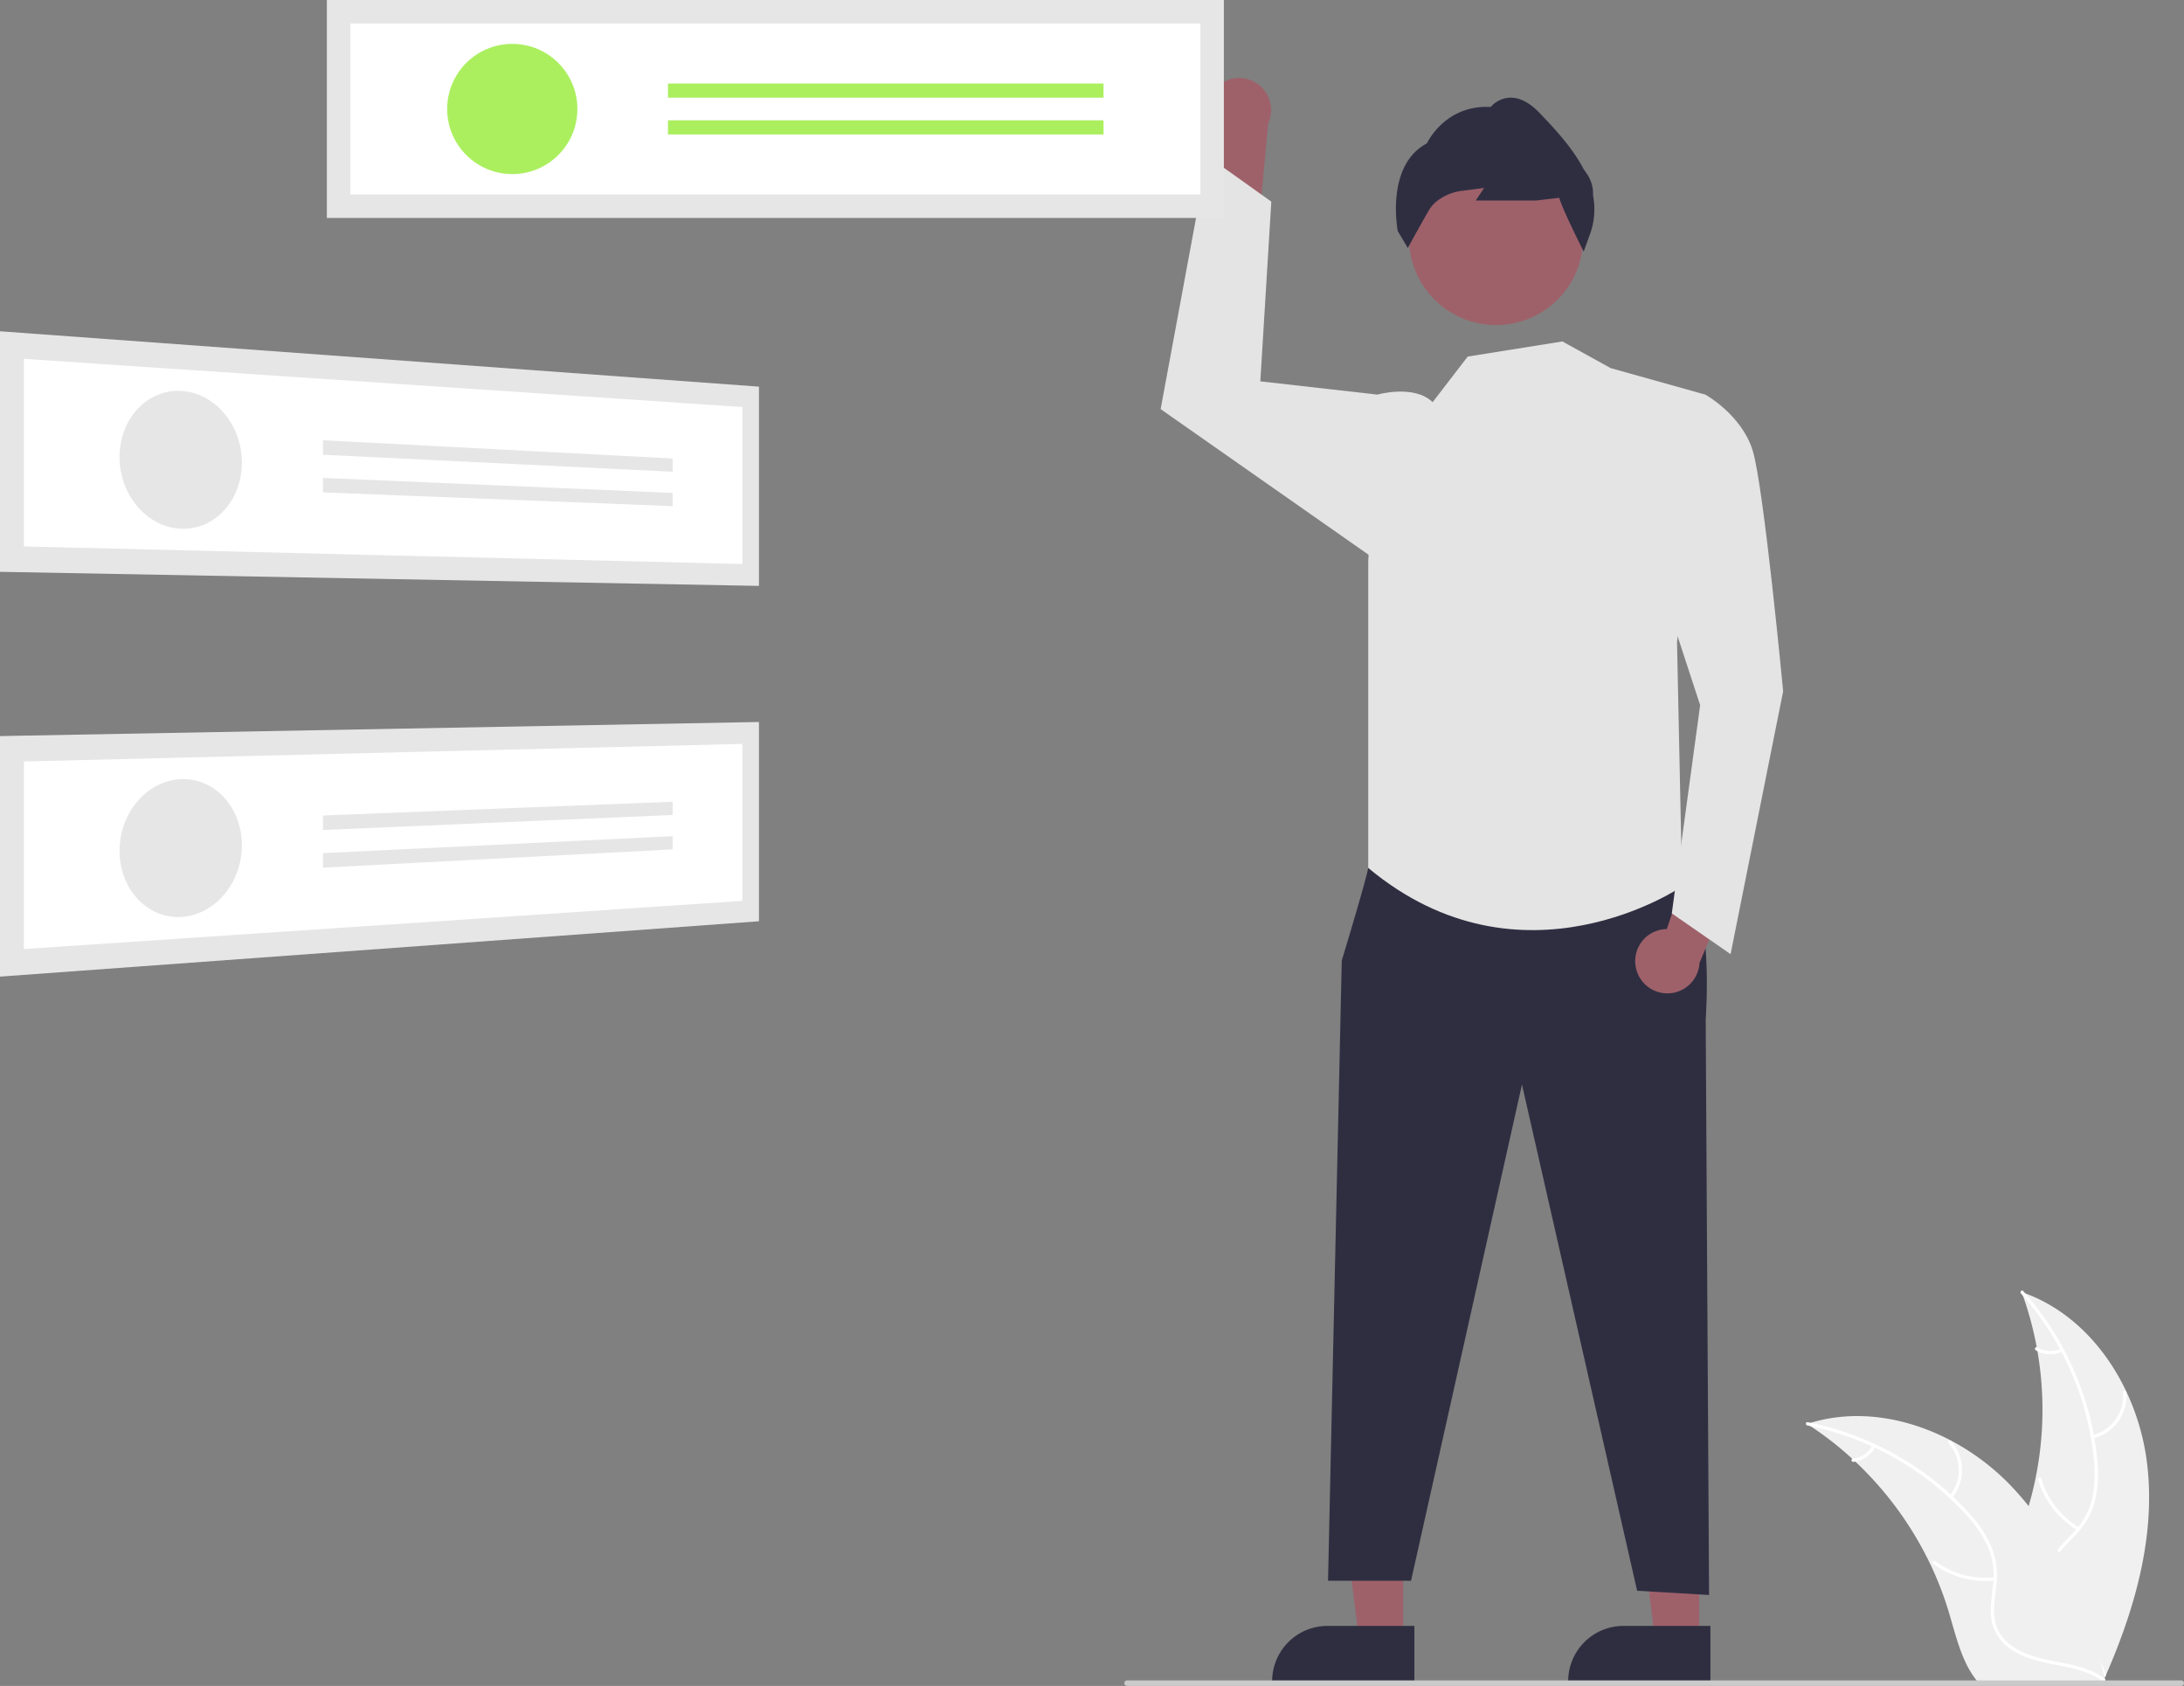 <svg xmlns="http://www.w3.org/2000/svg" width="789.382" height="609.376" viewBox="0 0 789.382 609.376" xmlns:xlink="http://www.w3.org/1999/xlink" role="img" artist="Katerina Limpitsouni" source="https://undraw.co/"><rect x="0" y="0" width="789.382" height="609.376" fill="#808080" stroke="none"/><path d="M981.309,673.983c-3.318-26.678-19.851-52.964-45.294-61.646a123.863,123.863,0,0,1-.006,85.04c-3.91,10.575-9.359,21.93-5.682,32.589,2.288,6.632,7.886,11.706,14.142,14.879,6.257,3.173,13.202,4.685,20.059,6.167l1.35,1.116C976.763,727.547,984.626,700.661,981.309,673.983Z" transform="translate(-205.309 -145.312)" fill="#f0f0f0"/><path d="M935.762,612.842a105.87,105.87,0,0,1,26.319,59.583,45.591,45.591,0,0,1-.519,14.275,26.149,26.149,0,0,1-6.503,12.128c-2.931,3.221-6.303,6.175-8.4,10.052a16.011,16.011,0,0,0-.782,13.071c1.852,5.311,5.501,9.64,9.218,13.749,4.126,4.563,8.484,9.236,10.238,15.285.213.733,1.337.36,1.125-.371C963.406,740.091,953.19,734.113,948.318,724.635c-2.273-4.423-3.228-9.558-1.096-14.227,1.864-4.083,5.338-7.133,8.334-10.368a27.902,27.902,0,0,0,6.801-11.622,42.148,42.148,0,0,0,1.066-14.203,102.713,102.713,0,0,0-7.502-31.213,107.747,107.747,0,0,0-19.374-31.048c-.507-.567-1.287.325-.784.889Z" transform="translate(-205.309 -145.312)" fill="#fff"/><path d="M961.762,665.255a15.884,15.884,0,0,0,12.091-16.639c-.06-.76-1.244-.702-1.184.059A14.708,14.708,0,0,1,961.391,664.13c-.742.176-.366,1.3.371,1.125Z" transform="translate(-205.309 -145.312)" fill="#fff"/><path d="M956.76,697.392a30.615,30.615,0,0,1-13.671-17.632c-.215-.732-1.34-.36-1.125.371A31.844,31.844,0,0,0,956.227,698.45c.657.39,1.186-.671.533-1.058Z" transform="translate(-205.309 -145.312)" fill="#fff"/><path d="M950.181,632.746a8.991,8.991,0,0,1-8.52-.433c-.652-.398-1.18.663-.533,1.058a10.075,10.075,0,0,0,9.425.499.612.612,0,0,0,.377-.748.595.595,0,0,0-.748-.377Z" transform="translate(-205.309 -145.312)" fill="#fff"/><path d="M858.461,659.988c.4.26.8.52,1.2.79A118.405,118.405,0,0,1,874.801,672.598c.37.33.74.67,1.1,1.01a124.827,124.827,0,0,1,27.11,37.11,121.222,121.222,0,0,1,6.64,17.18c2.45,8.13,4.46,17.14,9.31,23.79a20.796,20.796,0,0,0,1.62,2h43.83c.1-.05.2-.09.3-.14l1.75.08c-.07-.31-.15-.63-.22-.94-.04-.18-.09-.36-.13-.54-.03-.12-.06-.24-.08-.35-.01-.04-.02-.08-.03-.11-.02-.11-.05-.21-.07-.31q-.66-2.685-1.36-5.37c0-.01,0-.01-.01-.02-3.59-13.63-8.35-27.08-15-39.38-.2-.37-.4-.75-.62-1.12a115.674,115.674,0,0,0-10.39-15.76,102.26,102.26,0,0,0-6.81-7.79,85.037,85.037,0,0,0-21.28-15.94c-15.72-8.3-33.92-11.48-50.72-6.41C859.311,659.718,858.891,659.848,858.461,659.988Z" transform="translate(-205.309 -145.312)" fill="#f0f0f0"/><path d="M858.559,660.544a105.87,105.87,0,0,1,56.888,31.728,45.592,45.592,0,0,1,8.181,11.71,26.149,26.149,0,0,1,2.109,13.599c-.401,4.336-1.314,8.725-.655,13.084a16.011,16.011,0,0,0,7.245,10.907c4.676,3.126,10.197,4.385,15.638,5.429,6.042,1.159,12.335,2.267,17.377,6.04.611.457,1.285-.517.675-.974-8.773-6.566-20.529-5.188-30.126-9.823-4.478-2.163-8.332-5.688-9.441-10.699-.97-4.382-.033-8.909.412-13.296a27.902,27.902,0,0,0-1.567-13.374,42.148,42.148,0,0,0-7.7-11.981A102.712,102.712,0,0,0,892.813,672.488a107.747,107.747,0,0,0-34.163-13.126c-.746-.148-.832,1.035-.091,1.182Z" transform="translate(-205.309 -145.312)" fill="#fff"/><path d="M910.875,686.739a15.884,15.884,0,0,0-.364-20.565c-.506-.57-1.416.189-.91.76a14.708,14.708,0,0,1,.299,19.13c-.486.587.491,1.259.974.675Z" transform="translate(-205.309 -145.312)" fill="#fff"/><path d="M926.23,715.41a30.615,30.615,0,0,1-21.531-5.847c-.613-.455-1.286.52-.675.974a31.844,31.844,0,0,0,22.418,6.039c.759-.084.543-1.25-.212-1.166Z" transform="translate(-205.309 -145.312)" fill="#fff"/><path d="M882.055,667.755a8.991,8.991,0,0,1-7.064,4.785c-.76.075-.543,1.24.212,1.166a10.075,10.075,0,0,0,7.826-5.276.612.612,0,0,0-.15-.824.595.595,0,0,0-.824.15Z" transform="translate(-205.309 -145.312)" fill="#fff"/><path d="M644.013,177.913a11.554,11.554,0,0,0,3.482,17.371l-6.756,40.498,19.502-8.655,3.426-37.131A11.616,11.616,0,0,0,644.013,177.913Z" transform="translate(-205.309 -145.312)" fill="#9e616a"/><polygon points="614.147 592.883 598.201 592.882 590.615 531.376 614.15 531.377 614.147 592.883" fill="#9e616a"/><path d="M823.523,753.652l-51.417-.002V753a20.014,20.014,0,0,1,20.013-20.012h.001l31.404.001Z" transform="translate(-205.309 -145.312)" fill="#2f2e41"/><polygon points="507.147 592.883 491.201 592.882 483.615 531.376 507.15 531.377 507.147 592.883" fill="#9e616a"/><path d="M716.523,753.652l-51.417-.002V753a20.014,20.014,0,0,1,20.013-20.012h.001l31.404.001Z" transform="translate(-205.309 -145.312)" fill="#2f2e41"/><path d="M705.809,451.188l-5.96,7.839s-.54,3.661-9.58,33.486L685.309,716.688h30l40.1-179.366,41.618,182.965,26.006,1.534-1.223-207.959s3.285-42.783-8.358-50.728S705.809,451.188,705.809,451.188Z" transform="translate(-205.309 -145.312)" fill="#2f2e41"/><circle cx="540.732" cy="86.013" r="31.48" fill="#9e616a"/><path d="M777.711,236.253l-.52-1.04c-.804-1.608-7.46-14.975-8.296-18.412l-8.377.985-21.815.003,3.031-4.547-8.014,1.045a18.393,18.393,0,0,0-8.167,3.078,12.513,12.513,0,0,0-3.704,3.819c-2.863,4.902-7.237,12.921-7.281,13.001l-.418.767-3.635-6.114c-.048-.237-4.552-23.731,10.522-31.699.778-1.579,7.403-14,23.061-13.162a9.927,9.927,0,0,1,6.749-3.355c3.576-.187,7.288,1.692,11.015,5.606,4.952,5.199,11.733,12.319,15.835,20.225l1.132,1.614a12.723,12.723,0,0,1,2.264,7.899,26.372,26.372,0,0,1-.899,13.453Z" transform="translate(-205.309 -145.312)" fill="#2f2e41"/><path d="M770.027,268.729l17.42,9.628,34.218,9.581L811.451,377.483l1.858,88.205s-57.921,39.678-113.46-6.661V348.003l3.286-60.065s13.29-3.776,19.983,2.737l12.692-16.487Z" transform="translate(-205.309 -145.312)" fill="#e4e4e4"/><polygon points="505.5 150.876 497.825 142.626 455.531 137.835 459.5 72.876 436.441 56.426 419.5 147.876 497.758 202.691 505.5 150.876" fill="#e4e4e4"/><path d="M796.542,494.836a11.554,11.554,0,0,1,11.22-13.71l13.021-38.938,13.167,16.788-14.384,34.403a11.616,11.616,0,0,1-23.025,1.458Z" transform="translate(-205.309 -145.312)" fill="#9e616a"/><path d="M808.809,298.188l12.855-10.25s13.145,7.25,17.145,20.25,11,87,11,87l-19,95-21.248-14.736,10.248-75.264-18-55Z" transform="translate(-205.309 -145.312)" fill="#e4e4e4"/><rect x="118.143" width="324.202" height="78.782" fill="#e6e6e6"/><path d="M331.958,215.587H639.148V153.819H331.958Z" transform="translate(-205.309 -145.312)" fill="#fff"/><circle cx="185.159" cy="39.391" r="23.532" fill="#ABEF5F"/><rect x="241.432" y="30.183" width="157.429" height="5.116" fill="#ABEF5F"/><rect x="241.432" y="43.484" width="157.429" height="5.116" fill="#ABEF5F"/><path id="b9910470-ced5-4346-b4bb-f41b58844e24-949" data-name="Rectangle 1" d="M205.309,265.054l274.314,20.009v72.024l-274.314-5.094Z" transform="translate(-205.309 -145.312)" fill="#e6e6e6"/><path id="bc7e8449-b99b-4317-a70a-91d17db61b29-950" data-name="Path 1" d="M213.95,342.818l259.684,6.351V292.437L213.95,275.021Z" transform="translate(-205.309 -145.312)" fill="#fff"/><path id="a430bd6b-b2b0-4af3-a079-7f5fd15b0624-951" data-name="Ellipse 1" d="M270.946,286.623a20.649,20.649,0,0,1,8.555,2.477,23.816,23.816,0,0,1,6.916,5.703,26.934,26.934,0,0,1,4.627,8.072,28.228,28.228,0,0,1,1.69,9.644,26.934,26.934,0,0,1-1.69,9.489,23.921,23.921,0,0,1-4.627,7.653,20.886,20.886,0,0,1-6.916,5.07,19.407,19.407,0,0,1-8.555,1.694,20.486,20.486,0,0,1-8.652-2.223,23.603,23.603,0,0,1-7.138-5.611,26.824,26.824,0,0,1-4.849-8.192,28.217,28.217,0,0,1-1.785-9.9,26.893,26.893,0,0,1,1.785-9.742,23.776,23.776,0,0,1,4.85-7.745,20.739,20.739,0,0,1,7.138-4.958A19.396,19.396,0,0,1,270.946,286.623Z" transform="translate(-205.309 -145.312)" fill="#e6e6e6"/><path id="af019097-0949-417a-9d8d-f710312ce60c-952" data-name="Rectangle 2" d="M322.037,304.444l126.389,6.586v4.787L322.037,309.677Z" transform="translate(-205.309 -145.312)" fill="#e6e6e6"/><path id="f94f3612-92b8-42d6-ae14-2a9ea684588e-953" data-name="Rectangle 3" d="M322.037,318.051,448.426,323.477v4.787L322.037,323.284Z" transform="translate(-205.309 -145.312)" fill="#e6e6e6"/><path id="bb553635-e14d-4b1e-b72c-855829e3ad86-954" data-name="Rectangle 4" d="M205.309,411.367l274.314-5.093v72.024l-274.314,20.009Z" transform="translate(-205.309 -145.312)" fill="#e6e6e6"/><path id="e92d7e39-9dcb-4c0c-b0b9-55aac094bc0c-955" data-name="Path 2" d="M213.95,488.339l259.684-17.417V414.196l-259.684,6.351Z" transform="translate(-205.309 -145.312)" fill="#fff"/><path id="f8649409-803b-4d56-993a-4da6ceb3c345-956" data-name="Ellipse 2" d="M248.54,451.712a28.181,28.181,0,0,1,2.184-9.82,26.498,26.498,0,0,1,5.167-7.941,23.201,23.201,0,0,1,7.34-5.246,20.243,20.243,0,0,1,8.712-1.781,19.443,19.443,0,0,1,8.458,2.13,21.183,21.183,0,0,1,6.69,5.422,24.319,24.319,0,0,1,4.308,7.891,27.209,27.209,0,0,1,1.309,9.581,28.197,28.197,0,0,1-2.068,9.568,26.626,26.626,0,0,1-4.94,7.852,23.417,23.417,0,0,1-7.128,5.36,20.389,20.389,0,0,1-8.635,2.043,19.415,19.415,0,0,1-8.574-1.882,21.027,21.027,0,0,1-6.916-5.329,24.184,24.184,0,0,1-4.522-8.005A27.176,27.176,0,0,1,248.54,451.712Z" transform="translate(-205.309 -145.312)" fill="#e6e6e6"/><path id="f70c4d59-0dd2-4f0b-ba41-17bf719deab5-957" data-name="Rectangle 5" d="M322.037,440.077l126.389-4.98v4.787L322.037,445.309Z" transform="translate(-205.309 -145.312)" fill="#e6e6e6"/><path id="ba176e8f-fd02-45f1-a5f1-dcef4bb8b7ed-958" data-name="Rectangle 6" d="M322.037,453.682l126.389-6.14v4.787L322.037,458.916Z" transform="translate(-205.309 -145.312)" fill="#e6e6e6"/><path d="M993.691,754.688h-381a1,1,0,0,1,0-2h381a1,1,0,0,1,0,2Z" transform="translate(-205.309 -145.312)" fill="#cacaca"/></svg>
